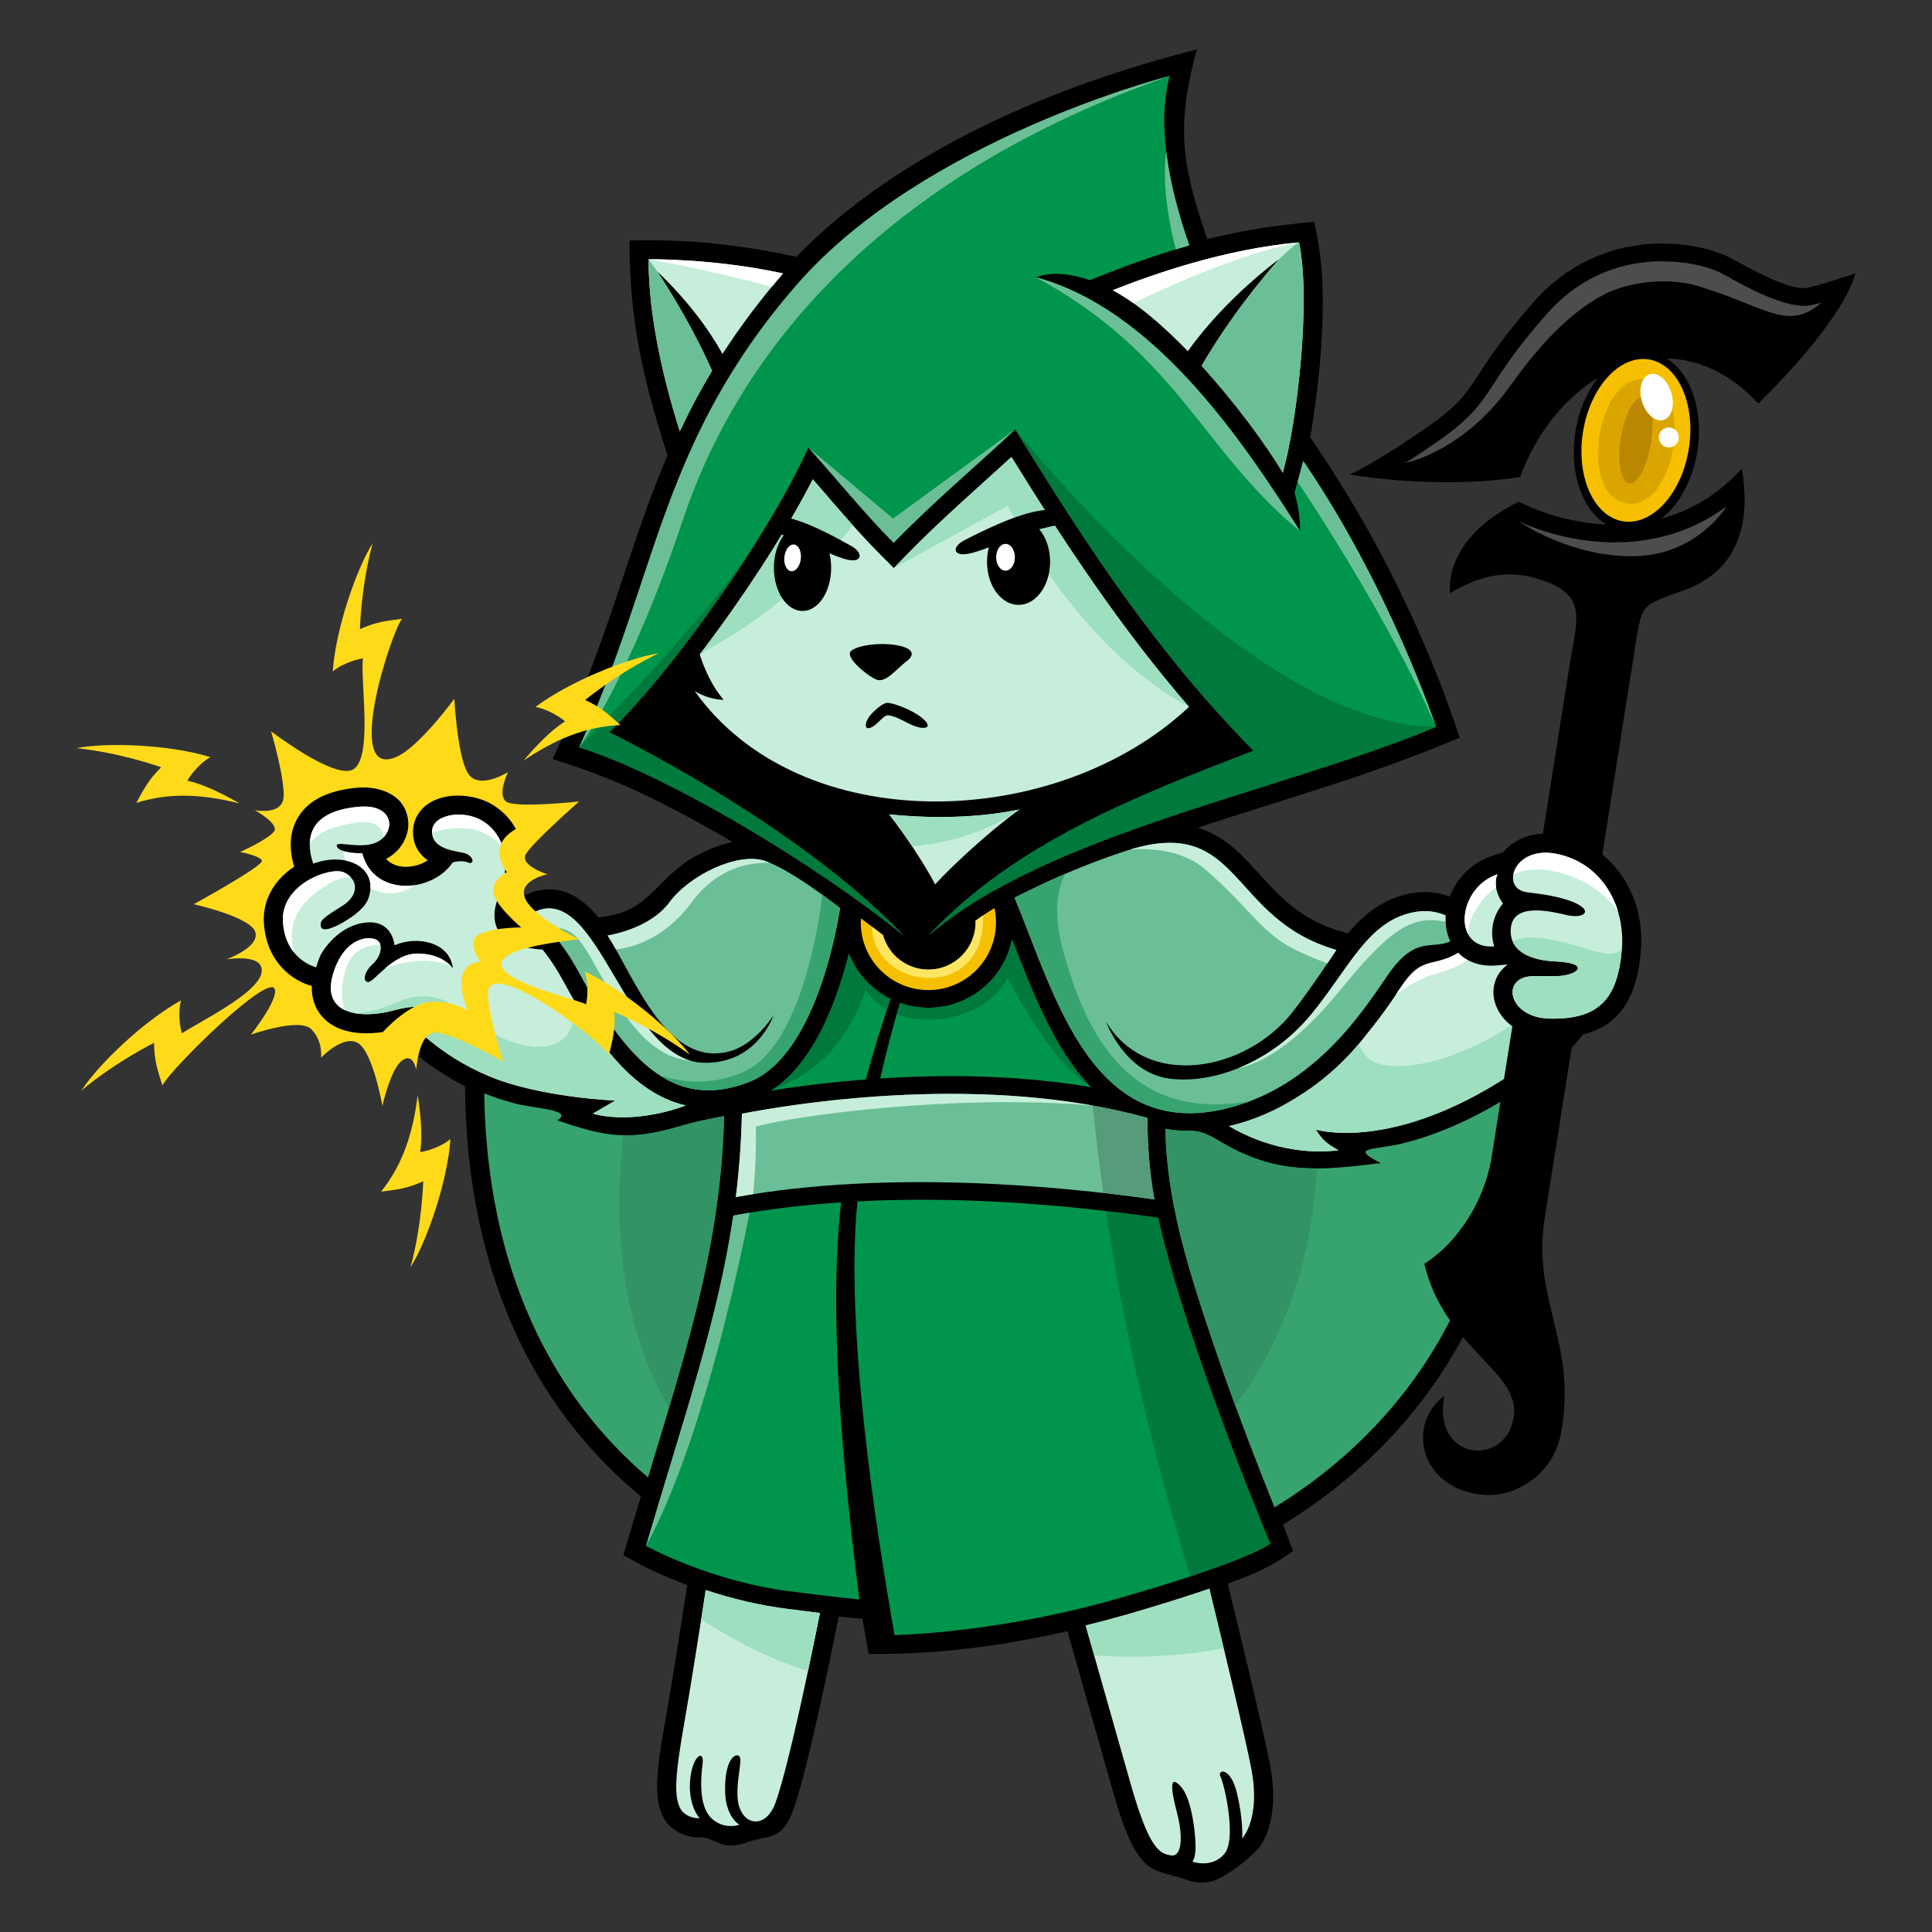 <?xml version="1.0" encoding="utf-8"?>
<!-- Generator: Adobe Illustrator 16.0.0, SVG Export Plug-In . SVG Version: 6.00 Build 0)  -->
<!DOCTYPE svg PUBLIC "-//W3C//DTD SVG 1.1//EN" "http://www.w3.org/Graphics/SVG/1.1/DTD/svg11.dtd">
<svg version="1.1" id="Layer_1" xmlns="http://www.w3.org/2000/svg" xmlns:xlink="http://www.w3.org/1999/xlink" x="0px" y="0px"
	 width="1700px" height="1700px" viewBox="0 0 1700 1700" enable-background="new 0 0 1700 1700" xml:space="preserve">
<rect x="0" y="0" width="1700" height="1700" fill="#333333" stroke="none"/>
<g id="Layer_x0020_1">
	<g id="_339866384">
		<path d="M1080.324,1393.484l0.07,0.434c4.852,19.83,9.699,39.66,14.402,59.49c4.705,19.469,9.336,39.008,13.824,58.477
			c3.184,14.039,6.439,28.225,9.117,42.41c3.33,17.73,3.98,37.127-1.52,54.568c-1.375,4.197-3.33,8.975-5.863,13.244
			c-6.223,10.564-31.697,29.527-42.697,32.928c-7.166,2.1-14.982,2.244-24.174-1.156c-17.225-6.225-30.395-4.777-42.047-21.785
			c-10.133-14.836-17.225-38.719-22.146-55.871c-13.389-46.969-26.705-93.938-40.021-140.908
			c-57.824,13.027-115.649,20.771-174.922,19.975c-1.811-10.273-3.618-20.553-5.428-30.83c-6.948-0.648-13.896-1.303-20.916-2.098
			v0.217c-5.065,25.33-10.35,50.588-15.85,75.773c-3.908,17.586-7.889,35.172-12.304,52.686
			c-3.329,13.391-6.875,27.285-11.436,40.314c-10.35,29.455-22.073,22.725-42.048,30.033c-21.423,7.889-28.081-5.066-40.021-4.633
			c-14.041,0.508-28.152-6.947-33.798-20.117c-4.198-9.771-4.704-19.977-4.198-30.471c0.941-18.094,4.416-37.344,7.601-55.146
			c6.729-37.922,12.521-76.279,18.455-114.42l0.289-1.881c-1.81-0.727-3.618-1.375-5.428-2.102
			c-12.884-4.994-26.852-10.928-38.938-17.658l-11.797-6.586l3.836-12.883c3.764-12.952,7.672-25.836,11.58-38.791l-4.56-3.836
			c-104.577-88.653-148.073-216.174-150.101-350.496l-0.146-6.657c-14.764-7.384-28.804-16.502-41.541-26.996
			c-6.804-5.646-14.475-12.521-20.119-19.321l-2.244-2.75c-20.988,4.559-47.477,4.631-62.095-12.447
			c-6.658-7.816-9.119-17.152-8.829-26.707c-7.165-1.664-14.909-6.006-20.481-10.564c-13.534-11.074-20.336-26.852-21.639-44.076
			c-0.94-13.244,3.04-25.619,11.146-36.113c1.592-2.026,3.328-3.98,5.211-5.862c2.822-2.822,6.295-5.645,10.276-8.25
			c-4.415-14.764-4.704-30.541,3.763-44.074c10.929-17.659,32.567-23.811,52.108-25.476c19.757-1.592,42.048,6.369,44.437,28.877
			c0.58,5.355-0.289,10.783-2.461,15.704c-3.4,7.961-9.19,14.186-16.935,18.093c8.612,9.626,25.33,8.54,36.621,1.303
			c-8.468-6.007-13.751-15.053-12.882-27.284c0.217-3.618,1.158-7.164,2.75-10.421c11.363-23.449,47.404-23.376,67.233-11.29
			c29.527,18.093,33.146,53.338,22.146,83.372l2.314-1.375c9.843-5.935,20.845-8.901,32.352-6.947
			c14.98,2.532,26.776,12.737,36.331,24.172l5.717-0.796c40.167-5.718,45.521-33.798,78.596-52.47
			c9.771-5.572,21.567-10.566,33.653-13.172c-21.351-12.521-43.062-24.534-65.207-35.606c-31.699-15.85-59.49-26.778-92.998-37.345
			c18.093-39.37,33.726-77.438,47.91-118.545c11.001-31.844,21.133-63.977,32.495-95.748c6.369-17.876,13.172-35.462,20.554-52.759
			c-21.495-67.668-33.437-117.966-33.437-189.252c18.383-0.29,35.752-0.217,54.207,1.013c31.844,2.099,61.517,6.658,92.707,13.389
			c13.752-14.33,28.588-27.646,44.075-40.021c88.004-70.056,199.818-114.927,308.304-142.5
			c-18.527,67.306-13.461,101.9,9.191,166.962c31.988-8.105,61.443-12.303,94.082-15.271c4.705,22.508,7.166,40.167,7.455,63.615
			c0.436,41.396-3.908,85.182-11.072,126c38.141,55.727,68.752,110.512,96.109,172.39c13.533,30.613,24.969,60.213,35.463,91.912
			c-36.91,15.487-73.096,28.659-111.164,41.035c-39.73,13.026-79.754,25.186-119.486,38.14c30.035,8.975,46.246,33.219,67.09,54.568
			c17.586,18.021,35.246,29.89,59.707,36.91l5.5,1.52c8.105-9.553,17.152-18.311,28.008-24.823
			c9.119-5.501,18.963-9.047,29.529-10.711c12.52-2.027,25.111-0.218,36.619,5.065l10.494,4.776l-0.652,11.436
			c-0.289,4.631,0.363,9.336,2.316,13.533l1.52,3.039l2.316,2.389c4.85,4.922,11.869,6.152,18.525,5.645l17.152-1.447l5.355,4.777
			c0.436,0.361,0.869,0.65,1.23,1.014l18.455,14.402l-19.541,12.882c-2.172,1.446-3.691,3.329-4.561,5.791
			c-2.1,5.86,0.869,12.303,4.922,16.428c6.586,6.729,16.355,9.408,25.475,9.625c2.025,0.072,4.053,0.072,6.08,0l37.127-0.795
			l-23.955,28.44c-12.086,14.33-28.369,26.562-43.932,36.838c-0.359,0.218-0.723,0.507-1.084,0.724v9.119
			c-0.436,157.407-74.398,289.705-208.504,372.137c2.896,7.092,5.861,15.994,8.9,23.086
			C1120.129,1377.924,1102.902,1385.234,1080.324,1393.484z"/>
		<path fill="#C6EEDB" d="M615.696,575.899c4.704,14.547,11.218,28.152,20.987,39.949c-8.612-0.507-16.79-2.533-25.402-7.744
			c93.07,130.632,317.93,123.684,434.956,13.896c-59.199-68.391-108.125-142.138-156.252-219.865
			c-31.119,28.515-63.036,56.088-92.491,86.34l-11,11.362l-11.219-11.218c-21.132-21.205-40.383-44.22-60.068-66.872
			c-7.453,14.619-15.632,29.021-23.955,42.989c-14.328,24.1-29.744,47.621-45.884,70.635
			C635.744,549.049,625.9,562.583,615.696,575.899z"/>
		<path fill="#9DDFBF" d="M1046.236,622c-59.199-68.391-108.125-142.138-156.252-219.865c-31.119,28.515-63.036,56.088-92.491,86.34
			l-11,11.362l100.09-54.858C886.584,444.978,945.422,567.794,1046.236,622z M750.38,462.13
			c-11.869-13.244-23.448-26.922-35.174-40.384c-7.453,14.619-15.632,29.021-23.955,42.989
			c-14.328,24.1-29.744,47.621-45.884,70.635c-9.625,13.679-19.468,27.212-29.672,40.528
			C630.893,565.405,691.396,539.207,750.38,462.13z"/>
		<g>
			<path d="M849.095,475.086c11.364-5.718,44.944-23.231,68.03-26.055c28.152-3.401,38.213,6.804,27.43,9.771
				c-6.369,1.81-17.008,3.474-30.105,6.875c5.859,6.948,9.553,17.225,9.553,28.66c0,20.915-12.449,37.922-27.719,37.922
				c-15.344,0-27.791-17.007-27.791-37.922c0-4.487,0.578-8.758,1.592-12.738c-7.816,2.968-13.389,4.777-17.586,5.573
				C838.457,489.994,836.936,481.237,849.095,475.086z"/>
			<ellipse fill="#FFFFFF" cx="884.773" cy="490.356" rx="8.25" ry="11.796"/>
			<path d="M748.932,480.368c-10.277-5.717-40.745-23.158-61.733-25.98c-25.475-3.475-34.594,6.804-24.822,9.771
				c5.717,1.737,15.415,3.401,27.283,6.803c-5.282,7.021-8.685,17.225-8.685,28.659c0,20.988,11.29,37.996,25.187,37.996
				c13.895,0,25.185-17.008,25.185-37.996c0-4.414-0.506-8.757-1.447-12.737c7.093,3.04,12.159,4.776,15.994,5.646
				C758.63,495.349,760.005,486.52,748.932,480.368z"/>
			
				<ellipse transform="matrix(-0.994 -0.106 0.106 -0.994 1338.59 1052.361)" fill="#FFFFFF" cx="697.342" cy="490.505" rx="7.292" ry="11.808"/>
			<path d="M749.367,572.353c-7.383,4.921,12.883,21.639,21.423,25.475c8.467,3.764,17.803-9.119,26.705-15.777
				C818.337,566.419,765.071,561.859,749.367,572.353z"/>
			<path d="M765.723,629.455c3.401-4.053,10.783-10.712,14.836-11.001c4.704-0.217,20.771,5.572,29.745,12.448
				c12.955,9.987,2.895,12.737-10.928,5.572c-7.021-3.618-12.955-6.658-17.948-7.093c-3.329-0.289-8.033,6.152-11.726,8.83
				C759.789,645.231,760.078,636.402,765.723,629.455z"/>
		</g>
		<path fill="#C6EEDB" d="M822.824,778.178c15.344-16.718,47.694-46.752,74.254-65.931c-41.541,8.54-83.229,7.526-114.709,4.343
			C795.901,733.597,815.008,762.763,822.824,778.178z"/>
		<path fill="#9DDFBF" d="M897.078,712.248c-41.541,8.54-83.229,7.526-114.709,4.343c6.15,7.671,13.389,17.803,20.19,28.08
			C825.285,742.716,863.568,735.914,897.078,712.248z"/>
		<path fill="#00954C" d="M1029.301,66.836c0,0-216.463,55.002-328.496,184.042c-120.645,138.954-121.513,255.545-191.206,406.73
			C587.761,682.07,718.537,761.1,795.106,823.123c-95.241-99.512-259.019-178.759-259.019-178.759
			c58.909-57.535,141.92-176.226,175.211-250.552c24.463,27.067,49.647,58.404,75.051,83.807
			c34.666-35.679,70.997-66.146,106.965-99.8c63.398,103.202,124.336,196.2,209.734,282.756
			c-102.117,39.443-209.734,80.912-285.942,162.548c104.651-89.958,310.331-126.578,446.463-183.535
			c0,0-40.746-122.743-116.809-233.979c-0.725,2.678-1.447,5.355-2.172,8.033l-5.5,19.902c2.75,9.408,4.922,21.133,4.922,33.942
			c-54.279-86.195-130.922-196.055-232.459-223.484c15.488-5.862,33.725-2.171,47.404,2.533l14.4-5.717
			c23.738-9.336,48.271-17.876,73.168-24.896C1027.637,162.004,1018.012,108.015,1029.301,66.836z"/>
		<path fill="#00793D" d="M509.598,657.607c78.162,24.462,208.938,103.492,285.507,165.515
			c-95.24-99.512-259.019-178.759-259.019-178.759c37.923-36.982,85.761-99.294,123.973-158.856
			C608.82,558.313,509.598,657.607,509.598,657.607z M682.423,449.031c1.447-2.46,2.822-4.921,4.197-7.31
			C685.246,443.748,683.798,446.136,682.423,449.031z M893.314,377.817c63.396,103.202,124.334,196.2,209.732,282.756
			c-102.115,39.443-209.732,80.912-285.941,162.548c104.65-89.958,310.332-126.578,446.464-183.535
			C1099.719,638.428,893.314,377.817,893.314,377.817z"/>
		<path fill="#6BBF96" d="M1029.301,66.836c0,0-216.463,55.002-328.496,184.042c-120.645,138.954-121.513,255.545-191.206,406.73
			c0,0,43.785-58.042,91.768-201.483C649.348,312.61,772.815,156.07,1029.301,66.836z M1144.012,467.486
			c-54.279-86.195-130.922-196.055-232.459-223.484C1036.973,312.104,1057.525,396.561,1144.012,467.486z M711.299,393.811
			c24.462,27.067,49.646,58.404,75.05,83.807c34.666-35.679,70.997-66.146,106.965-99.8l-107.472,78.451L711.299,393.811z
			 M1263.57,639.586c0,0-40.746-122.743-116.811-233.979c-0.723,2.678-1.447,5.355-2.17,8.033l-2.824,10.205
			C1228.252,554.188,1263.57,639.586,1263.57,639.586z M1034.584,219.467c3.98-1.23,7.961-2.388,11.941-3.546
			c-9.844-28.081-17.15-56.233-20.336-82.576l0,0C1026.189,133.345,1020.328,164.61,1034.584,219.467z"/>
		<path fill="#C6EEDB" d="M979.076,255.364c36.836-14.546,98.568-36.186,163.992-42.12c10.494,50.009-1.156,155.527-14.256,202.714
			c-15.199-25.258-41.832-61.517-71.504-94.084c15.85-27.211,37.922-59.345,68.104-93.794c0,0-46.898,34.015-80.189,80.984
			C1023.078,286.194,999.99,266.437,979.076,255.364z"/>
		<path fill="#FFFFFF" d="M979.076,255.364c36.836-14.546,98.568-36.186,163.992-42.12c-46.1,8.467-104.938,33.726-145.756,53.483
			C991.09,262.312,985.01,258.476,979.076,255.364z"/>
		<path fill="#6BBF96" d="M1143.068,213.244c10.494,50.009-1.156,155.527-14.256,202.714
			c-15.199-25.258-41.832-61.517-71.504-94.084c15.85-27.211,37.922-59.345,68.104-93.794
			C1139.887,214.257,1143.068,213.244,1143.068,213.244z"/>
		<path fill="#C6EEDB" d="M570.681,228.152c0,0,56.813-0.941,118.328,12.448c-19.469,22.508-37.271,46.028-53.266,70.852
			c-12.086-21.784-30.396-46.752-57.318-72.517c0,0,27.79,41.18,48.127,87.281c-4.487,7.526-8.902,15.198-13.101,22.941
			c-5.354,9.987-10.422,20.12-15.271,30.324C584.358,335.986,570.681,279.826,570.681,228.152z"/>
		<path fill="#FFFFFF" d="M570.681,228.152c0,0,56.813-0.941,118.328,12.448c-3.329,3.908-6.73,7.889-9.987,11.869
			C620.834,236.547,570.681,228.152,570.681,228.152z"/>
		<path fill="#6BBF96" d="M578.425,238.936c0,0,27.79,41.18,48.127,87.281c-4.487,7.526-8.902,15.198-13.101,22.941
			c-5.354,9.987-10.422,20.12-15.271,30.324c-13.823-43.496-27.501-99.656-27.501-151.33L578.425,238.936z"/>
		<path fill="#F6C000" d="M875.076,799.022c0.869,4.053,1.303,8.322,1.303,12.665c0,32.856-26.633,59.489-59.489,59.489
			s-59.489-26.633-59.489-59.489c0-1.23,0.072-2.461,0.146-3.619l19.396,14.691c4.85,17.514,20.915,30.397,39.949,30.397
			c22.94,0,41.541-18.6,41.541-41.469c0-0.507-0.072-1.014-0.072-1.521C863.426,806.476,869.068,802.568,875.076,799.022z"/>
		<path fill="#FFE662" d="M767.025,815.305l9.915,7.454c4.85,17.514,20.915,30.397,39.949,30.397c22.94,0,41.541-18.6,41.541-41.469
			c0-0.507-0.072-1.014-0.072-1.521c2.102-1.592,4.344-3.111,6.658-4.704C867.623,881.525,769.775,873.203,767.025,815.305z"/>
		<path fill="#6BBF96" d="M466.609,804.45c13.172,8.467,28.01,24.099,42.989,51.673c45.305,83.518,86.772,120.064,149.303,96.037
			s80.261-153.138,80.261-153.138s-41.759-33.146-65.785-41.397c-23.955-8.25-66.51,12.304-84.24,36.259
			c-17.73,24.027-54.496,29.238-54.496,29.238c24.605,38.862,52.324,116.302,107.038,102.044
			c22.94-6.008,38.937-31.771,38.937-31.771s-14.186,42.771-61.228,41.758C548.1,933.633,526.099,768.409,466.609,804.45z"/>
		<path fill="#37A46F" d="M579.437,945.574c23.376,15.561,48.924,18.311,79.465,6.586c62.528-24.027,80.261-153.138,80.261-153.138
			s-6.368-5.066-15.561-11.652c-3.329,27.574-19.612,135.19-70.489,156.323C623.367,955.996,597.602,952.232,579.437,945.574z"/>
		<path fill="#C6EEDB" d="M466.609,804.45c4.633,2.967,9.481,6.875,14.402,11.796c9.336-1.013,18.672,0.651,25.837,7.889
			c21.062,21.277,45.956,104.939,100.452,109.064C545.423,914.816,522.554,770.507,466.609,804.45z M677.429,759.217
			c-1.375-0.579-2.75-1.086-4.053-1.593c-23.955-8.25-66.51,12.304-84.24,36.259c-17.73,24.027-54.496,29.238-54.496,29.238
			c2.388,3.763,4.85,7.888,7.311,12.302c11.867-1.23,41.686-7.67,66.653-41.468C630.533,764.211,657.961,758.711,677.429,759.217z"
			/>
		<path fill="#C6EEDB" d="M603.465,972.715c-3.475,1.303-7.165,2.531-11.073,3.689c-43.495,12.738-70.707,3.475-70.707,3.475
			s6.73-3.98,13.244-7.744c6.44-3.764,6.44-3.764,6.44-3.764s-65.714-2.461-111.235-21.494
			c-45.449-18.961-69.767-48.199-69.767-48.199s9.625-5.139,15.922-5.645c6.225-0.508,9.771,1.375,9.771,1.375
			s-6.875-14.402-38.43-5.646c-31.481,8.758-64.7,3.33-54.713-31.191c9.987-34.448,34.016-34.521,39.443-29.888
			c5.355,4.631,2.244,14.691-4.632,20.842c-6.875,6.152-9.119,14.908-3.979,15.632c5.065,0.726,21.711-25.401,44.002-25.112
			c22.218,0.217,30.686,12.955,30.686,12.955c-2.533-23.377-32.061-28.876-51.313-20.191c0,0-1.375-22.436-25.186-20.047
			c-23.738,2.388-37.995,24.389-40.094,29.167c-2.1,4.703-3.619,10.203-3.619,10.203s-26.777-6.078-29.238-39.515
			c-2.533-33.436,41.76-49.43,53.7-43.93c12.014,5.501,14.547,19.469-1.954,29.745c-16.501,10.204-19.541,12.593-18.382,17.731
			c1.085,5.139,10.493,1.736,20.264-3.98c9.698-5.79,19.106-12.883,21.856-21.494c8.611-27.14-20.481-40.312-48.852-29.745
			c-3.546-10.422-4.993-22.58,1.23-32.567c7.67-12.304,25.041-16.356,39.226-17.514c22.726-1.882,29.528,11,25.187,21.132
			c-10.205,23.666-49.068,5.428-44.582,14.258c3.041,5.862,22.146,5.645,22.146,5.645c9.771,38.285,61.01,35.173,79.537,8.033
			c0,0,7.237-2.533,13.461,0c6.296,2.461,5.428-6.875-5.211-8.757c-10.639-1.882-27.429-4.776-26.416-19.251
			c1.014-14.547,27.791-18.744,44.509-8.54c16.791,10.277,26.995,33.653,14.259,65.642c-11.869,29.745,4.342,45.45,38.502,47.547
			c7.525,9.264,13.821,19.541,18.382,28.01C521.974,911.705,554.832,961.785,603.465,972.715z"/>
		<path fill="#9DDFBF" d="M603.465,972.715c-3.475,1.303-7.165,2.531-11.073,3.689c-43.495,12.738-70.707,3.475-70.707,3.475
			s6.73-3.98,13.244-7.744c6.44-3.764,6.44-3.764,6.44-3.764s-65.714-2.461-111.235-21.494
			c-45.449-18.961-69.767-48.199-69.767-48.199s9.625-5.139,15.922-5.645c6.225-0.508,9.771,1.375,9.771,1.375
			s-6.875-14.402-38.43-5.646c-12.593,3.475-25.401,4.705-35.679,2.752c8.686-0.363,20.265-2.389,34.449-8.541
			c34.231-14.691,49.358-2.389,79.754,20.916c26.343,20.191,83.661,33.074,79.392-23.014
			C530.08,923.139,560.621,963.088,603.465,972.715z"/>
		<path fill="#FFFFFF" d="M303.773,888.98c-10.349-4.705-15.705-14.619-10.855-31.41c9.986-34.448,34.015-34.521,39.443-29.888
			c1.084,0.939,1.809,2.098,2.243,3.4c-8.612,0.289-21.639,2.895-27.719,15.344C301.24,858.004,298.49,876.459,303.773,888.98z
			 M338.873,852.143c7.6-6.514,17.515-13.244,28.877-13.1c17.297,0.145,26.271,7.961,29.383,11.363c0,0-13.896-8.033-38.141-3.98
			C350.742,847.801,344.084,849.899,338.873,852.143z M325.992,781.725c0.65-13.1-8.612-21.784-21.64-24.462
			c-1.375-3.474-2.171-6.514-2.604-8.54c6.658,2.315,17.08,2.171,17.08,2.171c5.861,22.87,26.416,30.903,46.029,28.008
			c-7.383,5.283-17.659,9.191-30.687,5.862C331.129,783.968,328.453,782.955,325.992,781.725z M258.758,838.102
			c-4.85-5.934-8.902-14.473-9.771-26.488c-2.532-33.436,41.759-49.43,53.7-43.93c2.171,0.941,3.98,2.172,5.428,3.619
			c-7.815,0.651-20.119,4.704-35.969,19.179C254.27,806.765,255.429,826.016,258.758,838.102z M272.58,742.354
			c0.146-5.211,1.375-10.349,4.271-14.98c7.671-12.304,25.041-16.356,39.226-17.514c22.726-1.882,29.528,11,25.187,21.132
			c-0.94,2.244-2.171,4.126-3.619,5.718c-1.013-7.237-6.079-16.139-25.764-12.665C290.457,727.735,279.673,732.729,272.58,742.354z
			 M380.197,732.874c-0.072-0.651,0-1.303,0-1.954c1.014-14.547,27.791-18.744,44.51-8.54c7.6,4.632,13.822,12.014,17.225,21.567
			c-9.264-7.889-19.83-14.33-30.251-14.909C396.626,728.097,386.422,730.413,380.197,732.874z"/>
		<path fill="#6BBF96" d="M892.953,790.554c35.533,84.458,68.318,220.372,194.971,182.45
			c83.154-24.824,124.262-105.52,139.75-123.756c21.203-24.969,33.291-13.389,49.574-21.494c-3.258-6.659-4.416-14.258-3.98-21.712
			c-7.744-3.546-16.936-5.355-27.066-3.764c-42.482,6.731-58.768,49.72-92.998,90.972c-34.232,41.252-85.254,61.01-124.48,55.799
			c-39.297-5.283-55.508-50.01-55.508-50.01c36.547,60.359,122.887,43.496,163.777-8.033c15.705-19.83,38.936-55.146,38.936-55.146
			c-96.182-27.574-82.938-120.717-185.705-86.992c-44.221,14.475-75.992,30.252-97.486,40.963
			C892.881,790.264,892.953,790.554,892.953,790.554z"/>
		<path fill="#37A46F" d="M892.953,790.554c35.533,84.458,68.318,220.372,194.971,182.45c4.27-1.23,8.395-2.678,12.375-4.197
			c-108.775,19.611-146.191-63.109-165.227-133.744c-8.178-30.324-5.064-51.457,2.1-66.148
			c-18.092,7.816-32.783,15.054-44.438,20.916C892.881,790.264,892.953,790.554,892.953,790.554z"/>
		<path fill="#C6EEDB" d="M1273.266,811.469c-0.145-1.809-0.07-3.618,0-5.428c-7.744-3.546-16.934-5.355-27.066-3.764
			c-42.48,6.731-58.766,49.72-92.996,90.972c-17.949,21.64-40.529,37.344-63.615,46.681c18.02-3.619,48.633-18.238,89.74-68.755
			C1223.258,817.115,1243.232,804.305,1273.266,811.469z M1168.039,847.656c4.775-7.021,7.889-11.797,7.889-11.797
			c-94.881-27.212-83.301-118.039-181.365-88.367c21.713-1.447,47.043,1.447,65.787,17.369
			c39.949,34.16,49.719,57.681,83.518,72.878C1155.084,842.807,1162.756,845.846,1168.039,847.656z"/>
		<path fill="#C6EEDB" d="M1177.809,1012.156c0,0-10.494-5.428-15.127-11.361c-4.631-6.008-4.703-6.803-4.703-6.803
			s66.438,20.553,171.305-48.49c19.178-12.592,32.061-23.738,40.383-33.652c-2.242,0.072-4.486,0.072-6.875,0
			c-13.605-0.361-27.355-4.705-37.055-14.691c-8.611-8.829-13.027-21.713-8.758-33.727c2.172-6.223,6.152-11,11.219-14.256
			c-0.725-0.58-1.375-1.086-2.025-1.666l-10.063,0.797c-11.939,1.014-23.447-2.1-31.842-10.566
			c-20.699,12.738-30.469,4.922-44.652,21.639c-5.502,6.44-10.857,15.271-15.777,22.362c-6.803,9.697-13.896,19.253-21.422,28.371
			c-19.18,25.185-41.979,43.855-61.59,55.652c-14.908,9.408-30.977,17.008-48.416,22.219c-3.619,1.086-7.311,2.026-10.93,2.895
			C1093.93,998.406,1131.129,1017.729,1177.809,1012.156z"/>
		<path fill="#FFFFFF" d="M1292.662,843.965c-3.039-1.592-5.861-3.691-8.395-6.225c-20.699,12.738-30.469,4.922-44.652,21.639
			c-3.908,4.561-7.674,10.205-11.291,15.633c10.422-7.453,23.377-15.053,35.246-18.238
			C1279.998,852.359,1288.609,847.076,1292.662,843.965z"/>
		<path fill="#9DDFBF" d="M1177.809,1012.156c0,0-10.494-5.428-15.127-11.361c-4.631-6.008-4.703-6.803-4.703-6.803
			s66.438,20.553,171.305-48.49c19.178-12.592,32.061-23.738,40.383-33.652c-2.242,0.072-4.486,0.072-6.875,0
			c-11.289-0.289-22.727-3.33-31.844-10.133l0,0c0,0-58.982,40.529-109.064,36.041c-14.98-1.375-22.725-9.047-26.197-19.25
			c-17.66,20.988-37.49,36.838-54.859,47.258c-14.908,9.408-30.977,17.008-48.416,22.219c-3.619,1.086-7.311,2.026-10.93,2.895
			C1093.93,998.406,1131.129,1017.729,1177.809,1012.156z"/>
		<path fill="#00954C" d="M678.515,959.615c27.573-4.416,55.582-7.672,83.372-9.771c7.382-27.5,15.198-51.746,21.784-70.852
			c-16.719-8.25-29.891-22.508-36.692-39.949c-5.139,20.264-11.725,40.602-20.48,59.49
			C715.858,921.619,700.515,945.646,678.515,959.615z M791.921,882.467c-5.428,18.092-11.362,40.166-17.441,66.51
			c2.75-0.217,5.573-0.363,8.323-0.508c58.549-3.328,118.98-1.736,177.166,8.178c-32.711-34.158-51.963-85.182-69.477-130.123
			c-6.875,34.376-37.199,60.212-73.603,60.212C808.133,886.736,799.737,885.217,791.921,882.467z M645.223,1069.619
			c-13.461,91.262-42.844,175.357-76.787,290.646c0,0,55.799,30.975,126.507,39.949c32.205,4.125,50.66,6.15,61.228,7.162
			c-14.476-114.708-27.431-250.044-16.066-349.409c-7.383,0.507-14.691,1.084-22.002,1.736c-22.725,2.026-45.377,4.922-67.885,8.976
			L645.223,1069.619z M754.505,1057.1c-11.146,108.848,15.488,285,32.64,381.689c26.995-0.941,106.242-6.008,199.603-33.074
			c115.434-33.436,130.992-47.477,130.992-47.477s-74.035-175.574-98.57-286.592l-5.5-0.797
			C929.355,1058.908,840.338,1052.686,754.505,1057.1z"/>
		<path fill="#00793D" d="M973.141,1065.639c16.428,109.789,41.396,213.715,74.18,321.404
			c60.723-20.047,70.418-28.805,70.418-28.805s-74.035-175.574-98.568-286.592l-5.5-0.797
			C1000.279,1068.969,986.746,1067.232,973.141,1065.639z"/>
		<path fill="#6BBF96" d="M659.626,1067.088c-9.987,50.514-43.568,206.332-91.189,293.178
			c33.943-115.289,63.326-199.385,76.787-290.646l4.993-0.938C653.33,1068.172,656.514,1067.594,659.626,1067.088z"/>
		<path fill="#00793D" d="M780.414,888.545c1.086-3.256,2.172-6.441,3.258-9.553c-16.719-8.25-29.891-22.508-36.692-39.949
			c-5.139,20.264-11.725,40.602-20.48,59.49c-10.64,23.086-25.981,47.113-47.982,61.082c43.495-16.719,67.74-45.16,83.3-88.439
			C766.518,878.631,772.888,884.348,780.414,888.545z M788.955,892.525c33.798,12.738,81.852-0.506,97.629-31.916
			c0,0,36.838,73.168,73.385,96.037c-32.711-34.158-51.963-85.183-69.477-130.124c-6.877,34.377-37.199,60.213-73.603,60.213
			c-8.757,0-17.152-1.521-24.97-4.271C790.908,885.723,789.968,889.053,788.955,892.525z"/>
		<path fill="#6BBF96" d="M652.822,979.951c50.154-9.625,214.583-35.824,356.866,3.691c0,23.446,1.736,47.549,6.008,71.141
			l0.145,0.652c-85.254-12.086-235.208-26.199-368.373-2.101C650.362,1029.742,652.244,1005.498,652.822,979.951z"/>
		<path fill="#569B7A" d="M961.561,972.787c16.139,2.895,32.277,6.439,48.127,10.855c0,23.446,1.736,47.549,6.008,71.141
			l0.145,0.652c-13.461-1.955-28.586-3.908-45.016-5.791C967.277,1024.387,964.166,998.84,961.561,972.787z"/>
		<path fill="#C6EEDB" d="M652.822,979.951c44.581-8.539,179.41-30.18,308.739-7.164c-118.907-10.277-261.408,8.467-296.58,18.6
			c0.578,20.408-0.435,39.369-2.172,59.344c-5.138,0.869-10.276,1.738-15.343,2.605
			C650.362,1029.742,652.244,1005.498,652.822,979.951z"/>
		<path fill="#C6EEDB" d="M620.978,1399.129c-6.079,39.443-13.75,87.932-18.525,114.854c-8.976,50.516-8.976,65.498-4.487,75.992
			c4.487,10.492,17.73,9.986,17.73,9.986s-10.205-10.494-8.468-33.002c1.736-22.436,12.737-28.225,11-14.98
			c-1.736,13.244-3.4,37.488,7.889,48.055c11.219,10.494,24.462,5.572,24.462,5.572s-11.868-6.514-12.521-28.73
			c-0.579-22.219,5.428-33.002,11.146-32.277c5.79,0.797-1.592,19.252-0.145,37.777c1.954,24.027,24.605,28.807,33.508,3.4
			c11.435-32.564,29.601-119.92,38.937-166.455c-9.48-1.158-19.033-2.387-28.515-3.617
			C668.672,1412.662,644.428,1406.873,620.978,1399.129z"/>
		<path fill="#9DDFBF" d="M620.978,1399.129c-1.302,8.25-2.604,16.936-3.98,25.691c23.738,15.561,56.957,34.16,94.013,45.523
			c3.979-18.963,7.671-36.91,10.493-51.023c-9.48-1.158-19.033-2.387-28.515-3.617
			C668.672,1412.662,644.428,1406.873,620.978,1399.129z"/>
		<path fill="#C6EEDB" d="M955.266,1430.25c13.172,46.244,30.83,108.629,40.166,141.342c16.066,56.016,25.258,59.563,35.027,61.01
			c9.771,1.52,10.494-17.008,5.283-37.199c-5.283-20.266-7.311-34.813,3.186-23.52c10.566,11.217,13.533,46.752,13.025,55.51
			c-0.506,8.756-2.75,10.711-2.75,10.711s17.225,6.295,28.227-6.947c11-13.316-0.219-61.518-3.475-67.813
			c-3.258-6.227,8.758-9.482,14.475,14.545c5.789,23.955,4.561,39.73,4.561,39.73s16.355-16.717,8.25-60.285
			c-5.283-27.936-24.244-106.746-37.127-159.436c-1.086,0.361-2.172,0.725-3.258,1.158c-23.086,7.816-46.391,14.908-69.766,21.711
			C979.221,1424.17,967.277,1427.354,955.266,1430.25z"/>
		<path fill="#9DDFBF" d="M955.266,1430.25l7.525,26.414c28.877,1.883,70.709,2.1,113.986-6.367
			c-4.416-18.455-8.83-36.621-12.666-52.398c-1.086,0.361-2.172,0.725-3.256,1.158c-23.088,7.816-46.391,14.908-69.768,21.711
			C979.221,1424.17,967.277,1427.354,955.266,1430.25z"/>
		<path fill="#37A46F" d="M426.082,962.076c2.315,154.875,59.635,266.256,144.164,337.977c8.252-27.285,16.573-54.568,24.534-81.926
			c11.507-39.516,22.146-79.248,29.745-119.703c7.311-38.646,11.651-76.932,12.665-116.373c-14.764,2.75-26.126,5.137-40.384,9.336
			c-44.002,12.881-64.99,8.467-106.531-5.574c15.633-9.264-20.697-10.492-36.548-14.69
			C444.391,968.662,435.056,965.693,426.082,962.076z M1121.432,1326.395c115.65-70.996,198.807-192.219,199.238-357.082
			c-26.197,15.562-54.785,28.66-84.387,36.258c-27.139,6.947-50.297,3.041-21.277,17.877c-53.408,6.369-91.693,10.929-141.631-19.18
			c-23.883-14.402-22.725-6.441-47.98-11c1.301,62.963,19.104,119.631,39.008,179.338c13.822,41.541,29.094,82.722,45.016,123.467
			C1113.396,1306.203,1117.379,1316.336,1121.432,1326.395z"/>
		<path fill="#329464" d="M588.701,1238.754c2.026-6.877,4.054-13.752,6.08-20.627c11.507-39.516,22.146-79.248,29.744-119.703
			c7.311-38.646,11.651-76.932,12.666-116.373c-14.765,2.75-26.127,5.137-40.385,9.336c-19.251,5.645-34.158,7.961-48.271,7.598
			C537.027,1099.943,553.963,1179.625,588.701,1238.754z M1086.91,1236.799c40.236-53.771,67.232-123.539,72.01-208.721
			c-28.297,0.145-54.713-5.211-85.543-23.811c-23.883-14.402-22.727-6.441-47.982-11c1.303,62.963,19.105,119.631,39.008,179.338
			C1071.566,1194.1,1079.094,1215.521,1086.91,1236.799z"/>
		<g>
			<path d="M1337.533,419.72c14.33-38.791,39.227-69.478,68.537-87.28c-9.627,12.303-16.863,28.804-19.83,47.476
				c-5.719,35.824,6.006,68.681,27.066,81.563c-28.441-1.23-55.438-9.336-76.932-19.975c-68.393,33.581-60.432,80.405-60.432,80.405
				c33.291-20.119,59.707-19.613,84.529-10.132c36.402,13.822,26.924,33.87,20.191,76.425l-68.533,432.423
				c-6.369,35.172-28.008,71.793-58.838,91.404c17.369,73.459,83.012,93.938,78.887,133.02
				c-4.852,45.813-72.012,42.338-61.445-16.645c-33.291,24.822-21.639,80.693,32.857,86.772c29.6,3.257,63.254-17.586,69.982-54.278
				c14.547-79.537-25.836-116.881-14.475-188.455l78.018-492.493c8.18-51.384,4.271-45.594,46.029-61.082
				c36.475-13.461,59.996-46.245,49.43-106.531c-21.205,23.521-45.596,37.199-70.635,44.002c15.414-12.23,27.5-33.652,31.625-59.417
				c5.646-35.824-6.078-68.681-27.139-81.563c27.791,0.651,56.016,12.882,80.768,39.732c27.572-27.067,74.904-78.234,85.543-114.637
				c0,0-31.191,10.711-42.627,12.81c-11.436,2.099-34.449-7.961-64.988-25.041c-30.541-17.08-115.506-31.047-175.938,37.851
				c-60.432,68.826-44.871,75.773-91.84,108.703c-47.043,32.929-69.695,42.771-69.695,42.771S1263.641,431.228,1337.533,419.72z"/>
			<path fill="#4D4D4D" d="M1602.703,266.365c-3.256,0.868-6.584,1.664-9.77,2.243c-21.061,3.908-57.537-16.718-75.484-26.777
				c-18.527-10.349-46.969-13.244-67.666-11.362c-35.318,3.256-65.57,19.323-88.873,45.884
				c-13.316,15.125-25.91,30.686-37.271,47.331c-6.658,9.625-12.736,19.975-19.758,29.311
				c-10.639,14.112-23.23,24.462-37.633,34.521c-9.699,6.803-19.541,13.533-29.602,19.902c0,0,51.168-10.06,92.203-67.885
				c23.955-33.726,51.816-64.483,82.865-80.55c22.072-11.435,56.813-14.981,81.924-7.454
				C1554.07,269.694,1572.598,292.201,1602.703,266.365z M1519.332,445.485c-24.896,18.527-54.135,29.238-86.412,31.337
				c-32.424,2.171-66.439-4.56-96.256-17.876c0,0,44.727,31.192,100.814,30.469C1493.494,488.691,1519.332,445.485,1519.332,445.485
				z"/>
			
				<ellipse transform="matrix(-0.988 -0.157 0.157 -0.988 2800.969 997.199)" fill="#F6C000" cx="1439.742" cy="388.331" rx="47.134" ry="72.09"/>
			<path fill="#DBA500" d="M1448.553,333.888c43.277,6.875,26.055,115.939-17.297,109.063
				C1387.904,436.149,1405.201,327.012,1448.553,333.888z"/>
			
				<ellipse transform="matrix(-0.988 -0.157 0.157 -0.988 2800.956 997.193)" fill="#BC8700" cx="1439.734" cy="388.331" rx="13.427" ry="38.384"/>
			<path fill="#FFFFFF" d="M1451.664,329.328c7.092-2.171,15.561,5.138,18.961,16.211c3.33,11.145,0.289,21.856-6.875,24.027
				c-7.092,2.099-15.561-5.139-18.961-16.284C1441.459,342.211,1444.5,331.499,1451.664,329.328z M1465.848,376.515
				c4.633-1.448,9.555,1.229,11,5.862c1.375,4.632-1.229,9.554-5.934,10.929c-4.633,1.447-9.555-1.23-10.93-5.862
				C1458.539,382.811,1461.217,377.89,1465.848,376.515z"/>
		</g>
		<path d="M1325.736,848.74l-9.48,0.797c-13.605,1.086-26.777-2.967-35.463-13.895c-10.564-13.1-10.783-31.483-5.064-46.681
			c6.297-16.718,19.611-29.889,36.621-35.606l10.711-3.619c1.229-1.52,2.533-2.895,3.979-4.27
			c12.811-11.651,30.541-13.968,46.971-10.422c47.332,10.205,73.602,54.714,69.838,101.321
			c-4.197,51.891-27.283,78.018-81.057,76.715c-13.967-0.363-28.008-4.85-37.922-15.055c-8.975-9.189-13.463-22.58-9.047-35.027
			c2.1-5.934,5.789-10.494,10.35-13.895C1326.025,848.959,1325.881,848.813,1325.736,848.74z"/>
		<path fill="#C6EEDB" d="M1370.463,751.473c-38.938-8.396-51.021,31.12-26.271,33.726c10.639,1.157,29.455,3.763,41.252,9.046
			c17.297,7.744,7.525,14.258-6.514,11.001c-13.969-3.257-47.26-11.507-49.504,11.29c-2.242,22.724,21.496,28.732,39.299,29.455
			c31.988,1.375,19.83,12.666,0.217,12.955c-6.73,0.146-14.475-0.36-20.988,0c-27.789,1.304-20.77,36.402,15.271,37.345
			c44.293,1.086,60.357-17.875,63.904-61.299C1430.098,797.936,1410.482,760.086,1370.463,751.473z M1314.807,832.746
			c-4.125-12.954-1.229-27.356,7.672-37.705c-5.139-6.876-8.467-17.587-4.775-25.765
			C1282.023,781.291,1277.391,835.859,1314.807,832.746z"/>
		<path fill="#9DDFBF" d="M1331.164,828.693c5.719,12.883,23.521,16.719,37.563,17.297c31.988,1.375,19.828,12.667,0.217,12.956
			c-6.73,0.145-14.475-0.361-20.988,0c-27.789,1.303-20.771,36.402,15.271,37.344c44.291,1.086,60.357-17.875,63.904-61.299
			c0-0.145,0-0.217,0-0.361c-9.625,12.014-32.063-2.605-63.471-8.105C1346,823.41,1336.375,825.51,1331.164,828.693z"/>
		<path fill="#FFFFFF" d="M1370.463,751.473c-23.305-4.993-36.982,7.093-38.863,18.238c24.244-12.883,71.648,2.315,92.057,32.061
			C1416.273,777.599,1398.326,757.48,1370.463,751.473z M1291.938,822.18c0.146-6.586,1.883-14.329,6.949-22.146
			c7.814-12.229,13.896-17.007,17.658-18.889c-0.725-4.053-0.508-8.251,1.158-11.869
			C1293.023,777.599,1283.182,806.332,1291.938,822.18z"/>
		<path fill="#FFDA19" d="M238.566,643.495c0,0,12.448,42.555,10.928,58.404c-1.592,15.776-25.258,11-25.258,11
			s21.277,11.725,17.008,18.527c-4.271,6.73-29.963,18.237-29.963,18.237s16.791,3.112,19.18,7.455
			c2.388,4.414-59.997,38.501-59.997,38.501s50.732,11.29,54.278,24.752c3.475,13.533-25.547,23.738-25.547,23.738
			s25.476-4.27,30.251,5.861c8.901,18.744-51.384,47.478-69.405,59.272c-2.532-8.612-3.039-21.204-0.795-28.948
			c-33.364,18.383-73.386,57.174-87.57,79.319c29.962-25.258,63.904-41.977,63.904-41.977c0.072,16.502,3.545,25.041,7.31,37.488
			c7.31-14.619,93.722-99.584,98.86-84.746c3.256,9.48-20.988,40.021-20.988,40.021s42.844-15.271,53.193-4.777
			c10.421,10.566,8.54,25.041,8.54,25.041s20.191-21.35,33.073-12.447c12.883,8.9,20.916,54.93,20.916,54.93
			s6.875-31.699,17.008-39.731c10.132-8.033,12.736,7.961,12.736,7.961s2.026-30.47,14.981-32.713
			c13.027-2.242,61.517,25.478,61.517,25.478s-15.487-48.49-13.026-62.748c4.704-26.706,97.919,43.063,106.097,56.957
			c2.969-12.664,5.79-21.423,4.851-37.851c0,0,34.883,14.401,66.51,37.633c-15.633-21.205-58.115-57.246-92.637-73.313
			c2.678,7.527,3.112,20.119,1.157,28.877c-8.321-4.705-100.09-24.969-67.668-43.785c15.488-9.047,61.59-13.389,61.59-13.389
			s-38.863-18.6-47.114-35.101c-8.25-16.501,19.106-22.146,19.106-22.146s-24.391-7.672-18.89-17.659
			c5.5-9.987,46.896-46.39,46.896-46.39s-55.8,6.079-64.121,0.145c-8.323-5.862,1.52-25.98,1.52-25.98s-23.304,14.764-33.798,2.967
			c-10.494-11.724-13.461-67.45-13.461-67.45s-30.396,41.613-50.299,50.805c-47.91,22.073-5.572-108.702,4.343-121.223
			c-12.882,1.81-22.074,2.315-37.055,9.119c0,0,0.868-37.778,11.218-75.629c-14.113,22.218-32.495,74.832-35.173,112.827
			c6.079-5.282,17.73-10.132,26.633-11.507c-2.75,18.455,9.915,92.709-10.711,98.57C290.24,683.154,238.566,643.495,238.566,643.495
			z M336.847,908.158c-19.251,2.75-40.963,0.869-53.7-13.967c-6.657-7.816-9.118-17.152-8.829-26.707
			c-7.165-1.664-14.908-6.006-20.48-10.564c-13.534-11.074-20.336-26.852-21.639-44.076c-0.941-13.244,3.039-25.619,11.145-36.113
			c1.592-2.026,3.329-3.98,5.211-5.862c2.823-2.822,6.296-5.645,10.277-8.25c-4.415-14.764-4.704-30.541,3.763-44.074
			c10.928-17.659,32.567-23.811,52.108-25.476c19.757-1.592,42.048,6.369,44.437,28.877c0.579,5.355-0.29,10.783-2.461,15.704
			c-3.401,7.961-9.19,14.186-16.935,18.093c8.611,9.626,25.33,8.54,36.621,1.303c-8.469-6.007-13.752-15.053-12.883-27.284
			c0.217-3.618,1.158-7.164,2.75-10.421c11.363-23.449,47.404-23.376,67.234-11.29c9.263,5.717,15.994,13.026,20.479,21.422
			c-26.993,15.126-7.961,37.923-7.961,37.923s-12.52,5.645-12.014,17.008c0.507,11.362,24.679,31.698,24.679,31.698
			s-21.639-0.361-35.822,5.428c-14.113,5.79,0,24.969,0,24.969s-11.509-0.725-15.705,10.782c-4.271,11.507,4.196,31.48,4.196,31.48
			s-15.198-8.973-33.941-7.02C358.631,883.77,336.847,908.158,336.847,908.158z"/>
		<path fill="#FFDA19" d="M361.236,1115.07c14.112-22.219,32.495-74.834,35.102-112.756c-6.079,5.211-17.731,10.131-26.633,11.434
			c2.17-14.547,0.578-32.566-2.172-50.08c-4.125,33.146-12.882,60.574-32.205,84.893c12.882-1.811,22.072-2.244,37.054-9.119
			C372.381,1039.441,371.513,1077.219,361.236,1115.07z"/>
		<path fill="#FFDA19" d="M579.437,574.886c-26.054,3.907-77.872,24.389-108.341,47.187c7.961,1.229,19.251,6.803,26.054,12.665
			c-12.375,7.888-24.968,20.915-36.402,34.448c27.791-18.6,54.207-29.89,85.254-31.192c-9.771-8.539-16.14-15.197-31.119-22.073
			C514.882,615.92,544.048,591.893,579.437,574.886z"/>
		<path fill="#FFDA19" d="M67.262,658.331c25.837-5.211,81.491-3.401,117.894,7.889c-7.092,3.764-15.849,12.882-20.264,20.698
			c14.258,3.185,30.541,11.218,45.885,20.047c-32.424-8.105-61.154-9.843-90.827-0.507c6.368-11.435,10.132-19.757,21.855-31.337
			C141.805,675.121,106.27,662.311,67.262,658.331z"/>
	</g>
</g>
</svg>
